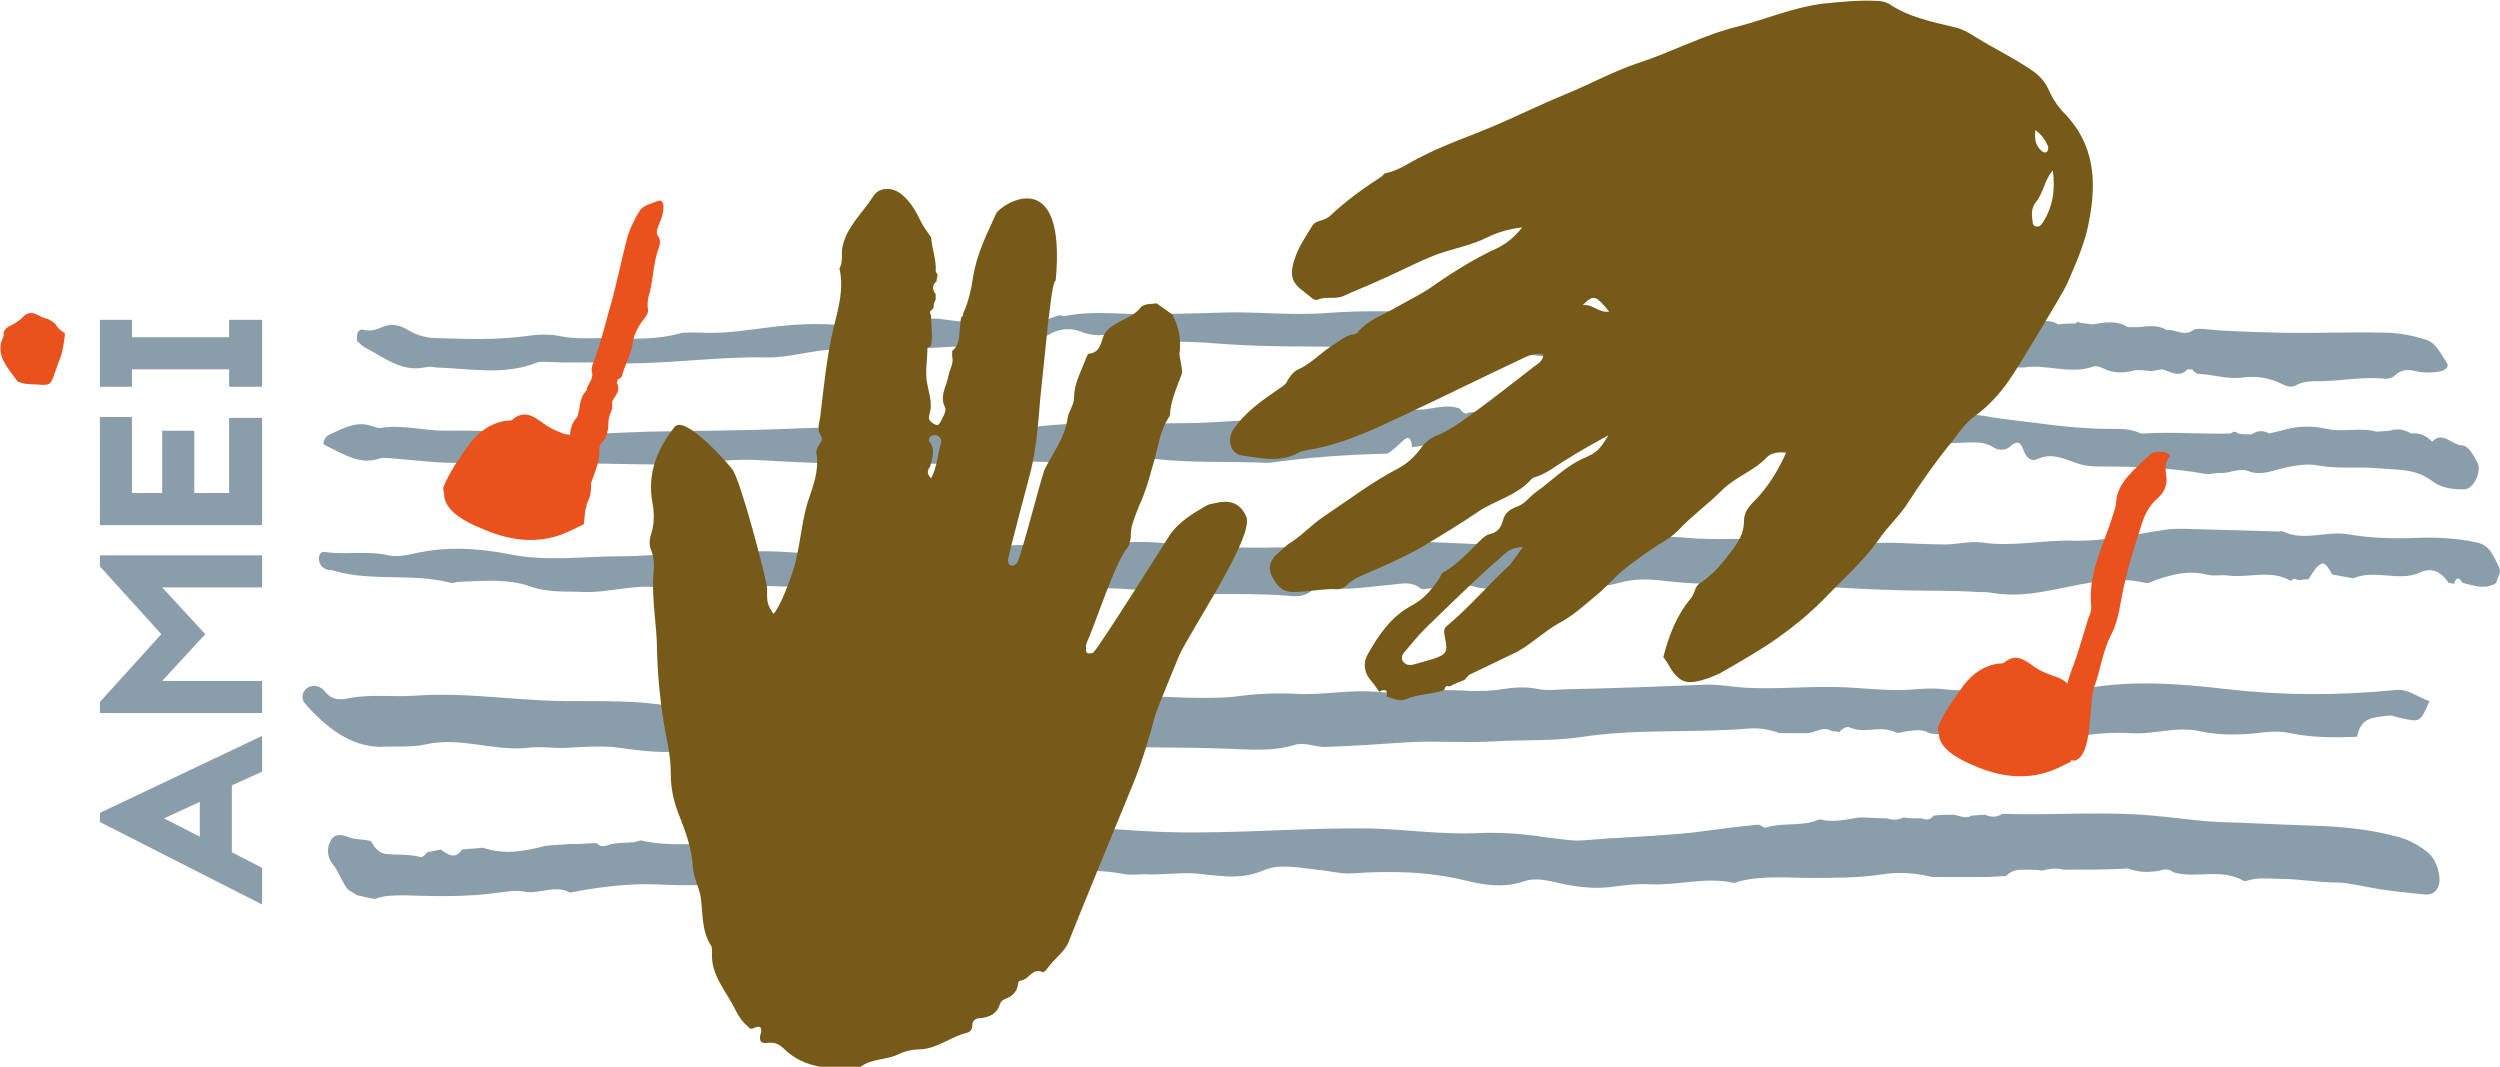 <?xml version="1.0" encoding="utf-8"?>
<!-- Generator: Adobe Illustrator 26.3.1, SVG Export Plug-In . SVG Version: 6.00 Build 0)  -->
<svg version="1.1" id="Warstwa_1" xmlns="http://www.w3.org/2000/svg" xmlns:xlink="http://www.w3.org/1999/xlink" x="0px" y="0px"
	 viewBox="0 0 272.8 116.4" style="enable-background:new 0 0 272.8 116.4;" xml:space="preserve">
<style type="text/css">
	.st0{fill:#899EAA;}
	.st1{fill:#E9511D;}
	.st2{fill:#775A18;}
</style>
<g>
	<g>
		<path class="st0" d="M10.9,89.7l17.7,9v-4l-3.3-1.7v-7.3l3.3-1.5v-3.9l-17.7,8.4V89.7z M21.8,87.5v3.8l-3.9-2L21.8,87.5z"/>
		<polygon class="st0" points="10.9,61.8 17.6,69.2 10.9,76.6 10.9,77.8 28.6,77.8 28.6,74.3 17.7,74.3 22.4,69.2 17.7,64.1 
			28.6,64.1 28.6,60.6 10.9,60.6 		"/>
		<polygon class="st0" points="25,53.8 21.2,53.8 21.2,47 17.7,47 17.7,53.8 14.4,53.8 14.4,45.5 10.9,45.5 10.9,57.3 28.6,57.3 
			28.6,45.6 25,45.6 		"/>
		<polygon class="st0" points="25,34.9 25,36.8 14.4,36.8 14.4,34.9 10.9,34.9 10.9,42.2 14.4,42.2 14.4,40.3 25,40.3 25,42.2 
			28.6,42.2 28.6,34.9 		"/>
	</g>
	<path class="st1" d="M7.1,36.4c-0.1,0.8-0.2,1.7-0.5,2.6c-0.3,0.7-0.5,1.4-0.8,2.2C5.5,41.9,5.4,42,4.6,42c-0.7-0.1-1.5,0-2.2-0.2
		c-0.2-0.1-0.4-0.1-0.5-0.2c-0.5-0.7-1.1-1.4-1.5-2.2c-0.4-0.8-0.5-1.7-0.1-2.5c0-0.1,0.1-0.2,0.1-0.2c-0.1-0.8,0.4-1,1-1.3
		c0.4-0.2,0.8-0.5,1.1-0.8C3,34,3.6,34.1,4.2,34.4c0.3,0.2,0.6,0.3,1,0.4C5.6,35,6,35.2,6.2,35.6C6.4,35.9,6.7,36.1,7.1,36.4z"/>
	<g>
		<path class="st0" d="M264.9,93c-1-0.8-2.1-1.4-3.3-1.7c-3-0.8-6-1.1-9-1.2c-3.5-0.1-6.9-0.3-10.4-0.4c-2.4-0.1-4.9-0.5-7.3-0.7
			c-5.5-0.5-10.9,0-16.4-0.2c-0.6,0.4-1.2,0.4-1.9,0.1c-0.5,0-1,0.1-1.5,0.1c-0.6,0.4-1.3,0-1.9-0.1c-0.7,0-1.4,0-2.2,0.1
			c-0.4,0.5-0.8,0.5-1.3,0.3c-0.7,0-1.4,0-2-0.1c-0.6,0.3-1.2,0.3-1.8,0.1c-1,0-2-0.1-3-0.1c-1.4,0.2-2.9,0.6-4.3,0.2
			c-0.3,0.1-0.6,0.2-0.9,0.3c-1.7,0.4-3.4,0.1-5,0.6c-0.2,0.1-0.5-0.2-0.7-0.3c-0.4,0-0.8,0-1.1,0.1c-2.6,0.2-5.2,0.7-7.8,0.9
			c-3.5,0.3-6.9,0.4-10.4,0.7c-1.3,0.1-2.5-0.2-3.8-0.3c-2.5-0.4-5.1-0.6-7.5-0.5c-4,0.2-7.9-0.4-11.9-0.5
			c-7.4-0.1-14.7,0.6-22.1,0.4c-3.9-0.1-7.8-0.6-11.7-0.5c-3.9,0.1-7.8-0.1-11.7,0.3c-4.6,0.5-9.2,0.1-13.7,1
			c-0.9,0.2-1.8,0.1-2.6-0.1c-0.3,0-0.6,0-0.9,0c-2,0.5-4,0.4-6.1,0.5c-0.2,0-0.3,0-0.5,0c-3.4-0.1-6.9,0.5-10.3-0.3
			c-0.2,0.1-0.5,0.1-0.7,0.2c-1,0.1-2.1,0-3.1,0.4c-0.4,0.1-0.7,0-1-0.3c-0.8,0-1.5,0.1-2.3,0.1c-0.2,0-0.5,0-0.7,0
			c-0.9,0.1-1.8,0.1-2.6,0.2c-2.3,0.6-4.5,1-6.8,0.2c-0.8,0.1-1.5,0.1-2.3,0.2c-0.7,1.1-1.5,0.6-2.3,0c-0.5,0.1-1,0.2-1.5,0.3
			c-0.2,0.3-0.5,0.6-0.8,0.5c-1.2-0.3-2.3-0.2-3.5-0.3c-0.8,0-1.4-0.6-1.8-1.4c-0.9-0.3-1.7-0.1-2.6-0.5C37.1,91,36.4,91,36,91.9
			c-0.4,0.8-0.2,1.8,0.3,2.4c0.7,0.8,1,2,1.7,2.8c0.3,0.2,0.7,0.4,1,0.6c0.6,0.1,1.2,0.3,1.9,0.4c1-0.4,2.1-0.4,3.2-0.4
			c3.4,0.1,6.9,0.2,10.3-0.3c0.9-0.1,1.9-0.3,2.8-0.1c1.7,0.3,3.4-0.8,5,0.1c3.1-0.6,6.2-1,9.3-0.9c1.8,0.1,3.7,0.1,5.5,0.1
			c2.5,0.1,4.9,0.4,7.4,0.2c2.4-0.2,4.8-0.3,7.1-0.3c2.5,0,4.9-0.4,7.4-0.3c1,0,1.9-0.9,2.9-0.7c1.3,0.3,2.5,0.3,3.8,0.1
			c2-0.3,4,0.3,6,0c3.7-0.6,7.5-0.9,11.2-0.2c0.7,0.1,1.4,0,2.1,0c1.8,0.1,3.6-0.2,5.4-0.1c2.5,0.2,4.9,0.8,7.5-0.3
			c1.8-0.8,4-0.3,5.9-0.1c1.3,0.1,2.6,0.5,3.9,0.4c4.2-0.3,8.3-0.2,12.4,0.8c2,0.5,4.1,0.8,6.2,0.1c1.4-0.5,2.7-0.1,4.1,0.2
			c1.8,0.4,3.6,0.6,5.4,0.4c1.5-0.2,3-0.4,4.5-0.3c3,0.1,5.9-0.8,8.8-0.2c0.2,0.1,0.5,0,0.7-0.1c2.6-0.7,5.3-0.4,7.9-0.4
			c2.6,0,5.3,0,7.9-0.4c1.9-0.3,3.6-0.1,5.4,0.3c0.4,0,0.7,0,1.1,0c1.6,0,3.2,0,4.7,0c0.7,0,1.5-0.1,2.2-0.1
			c0.6-0.7,1.4-0.7,2.1-0.7c0.6,0,1.2,0,1.8,0.1c0.8-0.2,1.6-0.3,2.4-0.1c2.2,0,4.4,0,6.6-0.1c0.3-0.1,0.5,0,0.8,0.1
			c1,0.3,2,0.3,3.1,0.1c0.5-0.2,1-0.2,1.5,0.2c2.5,0.7,5.1-0.5,7.6,0.9c0.1,0.1,0.3,0,0.4,0c1.2-0.4,2.4-0.2,3.6-0.2
			c2.1,0,4.1,0.4,6.2,0.4c1.1,0,2.2,0.3,3.4,0.5c2,0.4,4.1,0.6,6.2,0.8c0.9,0.1,1.6-0.5,1.6-1.6C266.2,95,265.7,93.6,264.9,93z"/>
		<path class="st0" d="M46.6,81.2c3.7-0.8,7.3,0.8,11,0.4c1.4-0.2,2.9,0.1,4.3,0c1.6-0.1,3.3-0.2,4.9-0.1c2.4,0.3,4.7,0.7,7.1,0.5
			c0.7,0.1,1.4,0.2,2,0.2c0.2,0,0.4,0.1,0.6,0.1c0.5,0,0.9,0.1,1.4,0.1c1.9,0.2,3.9,0.4,5.8,0.6c0.3,0,0.6,0,0.9,0
			c0.9,0.1,1.8,0.2,2.8,0c3.1-0.3,6.1-0.5,9.2-0.9c2-0.2,4-0.5,6-0.6c2.1-0.1,4.3-0.2,6.4,0.1c2.6,0.4,5.1-0.3,7.7-0.2
			c5.8,0.2,11.6,0.1,17.4,0.3c2.4,0.1,4.8,0.3,7.1-0.4c1.2-0.4,2.4,0.3,3.6,0.2c2.9-0.1,5.8-0.3,8.7-0.5c3.1-0.2,6.3,0.1,9.4-0.1
			c3.3-0.2,6.6,0,9.8-0.5c6-0.9,12.1-0.4,18.1-0.9c1.1-0.1,2.3,0.1,3.4,0.5c0.4,0,0.8,0,1.2,0c0.2,0,0.4,0,0.6,0c0.3,0,0.6,0,1,0
			c1,0.1,1.9-0.9,2.9-0.2c0.3,0,0.5,0,0.8,0.1c0.3-0.4,0.8-0.7,1.2-0.5c1.6,0.7,3.3-0.3,4.9,0.5c0.4,0.2,0.9-0.1,1.3-0.1
			c0.8-0.1,1.6-0.3,2.4,0.2c0.5,0.1,1.1,0.1,1.6,0.2c1.2-0.2,2.5-0.5,3.7,0c0.3,0,0.6,0,0.9,0c0.8-0.5,1.6-1,2.6-0.7
			c0.2,0,0.5,0,0.7,0c0.4-0.1,0.8-0.1,1.1,0.1c2.2,0.5,4.4,1,6.6,0.6c1.6-0.2,3.2-0.3,4.7-0.2c2.6,0.2,5-0.8,7.7-0.2
			c2.3,0.5,4.7,0.4,7,0.1c0.9-0.1,1.9-0.1,2.8,0.1c2.4,0.5,4.9,0.5,7.3,0.4c0.4-2.2,1.9-2.1,3.3-2.3c0.5-0.1,1.1,0.2,1.7,0.3
			c1.9,0.4,1.9,0.4,2.9-1.9c-1.3-0.4-2.3-1.4-3.8-1.2c-6.1,0.6-12.2,0.6-18.3-0.1c-5.1-0.6-10.2-1-15.3-0.1
			c-2.3,0.4-4.6,0.5-6.9,0.4c-2.9-0.2-5.9,0-8.8-0.3c-1.6-0.2-3.3,0.1-4.9,0.1c-1.9,0-3.8-0.2-5.7-0.3c-3.8-0.2-7.7,0.3-11.5,0
			c-1.2-0.1-2.3-0.3-3.5-0.3c-5,0.2-10.1,0.4-15.1,0.5c-1.1,0-2.3,0.2-3.4,0c-1.3-0.3-2.7-0.2-4,0c-1.1,0.2-2.3,0.2-3.4,0.2
			c-1.3-0.1-2.5-0.1-3.8-0.1c-2.1,0.1-4.3,0.4-6.4,0.2c-3-0.3-6,0.4-9,0.2c-2.1-0.1-4.3,0-6.4,0.3c-3.8,0.4-7.7-0.1-11.5,0
			c-2.4,0-4.8-0.4-7.2-0.1c-3.6,0.3-7.3,0.4-10.9,0.4c-5.2,0-10.4,0.9-15.6,1.1c-2.7,0.1-5.4,0.6-8.1,0.4c-0.9-0.1-1.7,0.4-2.6,0.2
			c-3.3-0.6-6.6-1.2-9.9-1.4c-2.1-0.1-4.1-0.1-6.2-0.1c-5.8,0.1-11.6-1-17.4-0.6c-2.5,0.2-5-0.2-7.5,0.3c-0.8,0.2-1.8,0.2-2.5-0.7
			c-0.4-0.5-1-0.8-1.6-0.6c-0.8,0.2-1.2,1.2-0.6,1.9c2.3,2.6,4.9,4.6,8.1,4.7C43.1,81.4,44.8,81.6,46.6,81.2z"/>
		<path class="st0" d="M272.7,61.9c-0.6-1.2-1-2.4-2.4-2.7c-2.3-0.5-4.6-0.6-6.9-0.5c-2.4,0.1-4.8,0-7.2-0.4
			c-2.4-0.4-4.7,0.8-7.1-0.3c-0.1-0.1-0.3,0-0.4,0c-3.5-0.1-7-0.2-10.5-0.3c-0.6,0-1.3,0-1.9,0.1c-3.4,0.5-6.8,1.3-10.1,1.2
			c-3.3-0.1-6.6,0.7-9.9,0.2c-1.5-0.2-3,0.3-4.5,0.2c-2.6,0-5.3-0.3-7.9-0.1c-0.9,0.1-1.7,0.2-2.6,0c-3.4-0.6-6.9-0.6-10.3-0.5
			c-2.3,0-4.5,0.1-6.8-0.1c-3.8-0.4-7.5,0.3-11.3,0.4c-2.8,0.1-5.6,0.8-8.5-0.1c-0.5-0.1-0.9-0.1-1.3,0.2c-0.4,0.3-0.8,0.2-1.3,0.2
			c-4.4-0.2-8.8-0.4-13.2-0.5c-0.3,0-0.6,0-0.9,0.1c-5,0.9-10,0.8-15.1,0.7c-3.6-0.1-7.1-0.9-10.7-0.4c-1.8,0.2-3.5,0.6-5.3,0.4
			c-3-0.4-5.9-0.2-8.9-0.1c-3.9,0-7.8,0-11.7-0.1c-1.9,0-3.8,0.1-5.6,0.5c-1.2,0.3-2.4,0.4-3.6,0.3c-2.8-0.2-5.7-0.3-8.5,0.4
			c-0.4,0.1-0.9,0.1-1.3,0c-3.1-0.5-6.2,0-9.2,0c-4,0-8,0.6-12.1-0.2c-3.5-0.7-7-0.9-10.5-0.1c-0.9,0.2-1.9,0.4-2.8,0.2
			c-2.1-0.5-4.3-0.1-6.4-0.3c-0.4,0-1.1-0.4-1.2,0.6c0,0.8,0.5,1.2,1.1,1.3c0.2,0,0.4,0,0.6,0.1c4.2,1.2,8.5,0.2,12.7,1.3
			c0.2,0.1,0.5-0.1,0.8-0.1c2.6-0.1,5.3-0.4,7.9,0.5c1.9,0.7,3.9,0.5,5.8,0.6c3.1,0.1,6.1-1.1,9.2-0.3c0.5,0.1,1,0.1,1.5,0
			c3.7-0.6,7.4-0.4,11.1-0.3c2.4,0.1,4.8-0.5,7.2-0.2c3.3,0.3,6.7,0.4,10,0.1c1.3-0.1,2.5-0.4,3.8-0.2c3.3,0.5,6.5,0.3,9.8,0.4
			c3,0.1,6,0,9,0.4c5,0.6,10.1,0.1,15.1,0.5c1,0.1,2,0.2,2.9-0.7c0.3-0.2,0.7-0.3,1.1-0.2c2.5,0.4,5-0.1,7.5-0.3
			c1.1-0.1,2.1-0.4,3.1,0.4c0.3,0.2,0.7,0,1.1,0c1.6,0.2,3.1-0.7,4.7-0.2c1.1,0.3,2.1,0.3,3.2,0.1c1.3-0.3,2.5-0.2,3.8-0.1
			c3,0.1,5.9,0.4,8.9-0.4c1.7-0.5,3.4-0.4,5.1-0.2c5,0.6,9.9,0.2,14.9,0.5c3.4,0.2,6.8,0.4,10.2,0.5c2.9,0.1,5.9,0,8.8,0.2
			c0.6,0,1.1,0,1.7,0.1c1.8,0.3,3.5,0.2,5.3-0.1c3.8-0.6,7.5-1.9,11.4-1c0.3,0.1,0.7-0.1,1.1-0.3c1.8-0.6,3.6-1.1,5.6-0.6
			c0.7,0.2,1.5,0,2.3,0.1c2.3,0.3,4.7-0.7,6.9,0.6c0.2-0.3,0.5-0.3,0.7-0.1c0.4,0,0.8-0.1,1.2-0.1c0.3-0.4,0.5-0.8,0.8-1.2
			c0.8-0.8,1-0.7,1.8,0.7c0.8,0.1,1.5,0.3,2.3,0.4c1.2-0.5,2.4-0.4,3.7-0.3c1.2,0.1,2.4,0.2,3.5-0.3c1.3-0.6,2.3-0.2,3.2,1.1
			c0.2,0,0.4,0.1,0.6,0.1c0.2-0.7,0.5-0.8,0.9-0.1c1.2,0.3,2.5,0.8,3.7,0C272.5,62.9,273,62.6,272.7,61.9z"/>
		<path class="st0" d="M35.7,48.7c1.9,0.9,3.7,2.1,5.8,1.3c0.4-0.1,0.7,0,1.1,0c2.7,0.2,5.4,0.6,8.1,0.5c4-0.2,8,0.2,12,0.1
			c4.5-0.1,9.1,0.3,13.6-0.1c2.1-0.2,4.2-0.4,6.3-0.3c3.6,0.2,7.2,0.4,10.7,0.4c1.2,0,2.3-0.4,3.6-0.2c2.9,0.4,5.9,0.1,8.8,0.2
			c2.8,0,5.5-0.3,8.3-0.2c2.1,0.1,4.4,0.5,6.4-0.2c1.5-0.5,2.9-0.5,4.4-0.3c4.4,0.7,8.9,0.4,13.3,0.6c0.1,0,0.3,0,0.4,0
			c4.3-0.6,8.6-0.9,12.9-1c0.7-0.4,1.2-1,1.8-1.5c0.7-0.6,0.8,0.2,0.9,0.8c1-0.1,1.9-0.4,2.9-0.3c1.1-0.4,2.1-0.7,3.2-1.2
			c1.3-0.5,1.6-0.4,2.6,1.1c0.3,0,0.5,0,0.8,0.1c0.9-0.6,1.8-0.7,2.7,0.2c0.5,0,1,0,1.5,0.1c0.1-0.6-0.1-1.4,0.6-1.5
			c0.8-0.1,1.5,0.2,1.7,1.4c0.3,0,0.5,0,0.8,0c1-1,1.9-2.2,3.4-1.3c0.3,0.2,0.6,0.2,0.9,0c1.1-0.9,1.8,0,2.5,1
			c0.5,0.1,1,0.2,1.6,0.4c0-1.1,0.1-1.6,1.4-1.6c1.2,0,2.4,0,3.5,0.6c0.6,0.3,1.2-0.3,1.7-0.7c1-0.7,1.3-0.6,2.4,0.7
			c0.8,1.3,2,1,3.1,1.2c0.8-1.5,1-1.6,2.3-0.5c1.6-0.1,3.3-0.1,4.9-0.2c0-0.4,0-0.9,0.4-0.9c0.7,0,0.7,0.7,0.9,1.3
			c0.9,0,1.7,0,2.6,0c0.6-0.8,1.3-1.2,1.9,0.1c3.2-0.6,6.5-0.3,9.8-0.5c1.1,0,2.2-0.2,3.3,0.5c0.6,0.4,1.4,0.4,2-0.2
			c0.6-0.5,1-0.4,1.3,0.5c0.3,0.9,0.9,1.3,1.5,1c1.5-0.7,2.8-0.1,4.2,0.4c0.8,0.3,1.6,0.4,2.4,0.4c3.9,0,7.8,0.1,11.7,0.8
			c0.5,0.1,1.1-0.1,1.7-0.1c1,0.1,2-0.6,3-0.2c1,0.4,2,0.2,3-0.1c1.5-0.4,3.2-0.8,4.7-0.5c2.2,0.4,4.4,0.1,6.6,0.3
			c2,0.2,4,0,5.8,1.4c1.1,0.8,2.3,0.9,3.5,0.9c1,0,2-2,1.4-3c-0.4-0.7-0.9-1.8-1.7-1.8c-1.1-0.1-2.1-1.6-3.2-0.4
			c-0.7-0.7-1.4-1-2.3-0.9c-0.7-0.4-1.5-0.6-2.3-0.3c-0.5,0-1,0.1-1.5,0.1c-1.8-0.5-3.6,0.1-5.4-0.3c-1.7-0.4-3.4-0.3-5,0.2
			c-0.4,0.1-0.9,0.2-1.3,0.3c-0.7-0.4-1.3-0.3-1.9,0.1c-0.5,0-1,0-1.5-0.1c-0.3-0.3-0.5-0.2-0.8,0c-3.1,0.1-6.3-0.2-9.4,0
			c-0.1,0-0.3,0-0.4,0c-1-0.5-2.1-0.5-3.2-0.5c-2.4,0-4.8-0.2-7.1-0.5c-2.2-0.3-4.5-0.5-6.7-0.9c-1.8-0.3-3.5-0.1-5.2-0.5
			c-4.7-1.1-9.5-1-14.3-1.2c-2.7-0.1-5.4,0.2-8,0.1c-0.9,0-1.8,0-2.6,0c-1.8-0.1-3.6,0.4-5.4,0.4c-2.2,0-4.3,0.1-6.5-0.2
			c-2.5-0.3-4.9,0.2-7.4,0.1c0,0.2,0,0.5,0,0.7c-0.1,1.4-0.3,1.5-1.2,1c-0.5-0.3-1-0.7-1.3-1.3c-1.5-0.6-2.9,0.5-4.4,0.5
			c-0.4,0.3-0.7,0-1-0.4c-1.5-0.6-3,0.1-4.5,0.1c-4.1,0-8.3,0.3-12.4,0.7c-3.5,0.3-7,0.5-10.5,0.7c-6.4,0.3-12.8-0.3-19.2,0.5
			c-1.4,0.2-2.8-0.6-4.1-0.3c-1.8,0.4-3.8-0.3-5.6,0.8c-0.2,0.1-0.4,0.1-0.6,0c-1.3-1-2.6-0.4-3.9-0.4c-4.3-0.1-8.5-0.1-12.8,0.1
			c-5,0.2-9.9,0.2-14.9,0.3c-3.1,0.1-6.3,0.3-9.4,0.3c-4.3-0.1-8.5-0.5-12.8-0.4c-2.4,0-4.7-0.7-7.1-0.3c-0.3,0-0.6-0.1-0.9-0.2
			c-1.6-0.6-3.1,0.2-4.6,0.9c-0.3,0.1-0.7,0.5-0.7,1C35.1,48.4,35.4,48.5,35.7,48.7z"/>
		<path class="st0" d="M39.8,37.9c2.1,1.1,4,2.7,6.5,2.2c0.4-0.1,0.9-0.1,1.3,0c3.6,0.1,7.3,0.9,10.9-0.5c0.4-0.2,0.9-0.1,1.3-0.1
			c2.1,0.1,4.1,0,6.2,0.1c5.8,0.3,11.7-0.7,17.5-0.6c3.2,0.1,6.2-1.3,9.4-0.7c1,0.2,2,0.1,3,0c5.3-0.2,10.6-0.9,16-0.4
			c0.6,0.1,0.9-0.4,1.4-0.6c1.4-1.1,2.8-1.8,4.7-1.1c0.9,0.4,2.1,0.5,3.2,0.2c0.4-0.1,0.7,0.2,0.9,0.7c0.4,0.2,0.9,0.2,1.3,0.2
			c3.2,0,6.4-0.1,9.6,0.2c2.7,0.2,5.5,0.3,8.2,0.3c5,0,10,0.2,15,0.1c0.4,0,0.8,0.1,1.1,0.2c1,0.3,2,0.3,2.8-0.8
			c0.2-0.3,0.5-0.6,0.8-0.2c1.1,1.5,2.4,1.7,3.9,0.8c0.3-0.2,0.6-0.1,0.9,0.1c1.4,1.1,2.9,0.8,4.4,1c2.1,0.3,4.3-0.6,6.4,0.2
			c0-0.7,0.2-1.3,0.8-1.2c0.8,0.2,1.8-0.7,2.2,0.9c0.2,0,0.5,0,0.7,0c0.1-0.1,0.3-0.1,0.4-0.2c0.7,0.1,1.5,0.1,2.2,0.2
			c0.4-0.4,0.8-0.4,1.2-0.2c1,0.5,2.1,0.7,3.1,0.5c0.8-0.1,1.4,0,2.2,0c1.7,0,3.5,0.5,5.2,0.1c0.2-0.3,0.5-0.4,0.8-0.1
			c0.6,0.1,1.3,0.1,1.9,0.2c1.3-1.4,2.8-0.6,4.3-0.4c0.4,0.1,0.6,0.6,0.6,1.1c0.5,0.3,1.1,0.2,1.6,0c1.3-1.4,2.8-1.4,4.1,0.1
			c1,0.1,1.9,0.1,2.9,0.2c2.2-0.2,4.3-0.7,6.5,0c0.9,0.3,1.9,0.3,2.8-0.3c0.3,0,0.5,0,0.8,0c2.5-0.4,5.1,0.8,7.6-0.1
			c0.4-0.1,0.7,0,1.1,0.2c1.2,0.6,2.3,0.5,3.5,0.2c0.2,0,0.5,0,0.7,0c0.4,0,0.8,0.1,1.1,0.1c0.4-0.1,0.7-0.1,1.1-0.2
			c0.9,0.2,1.9,1,2.8,0c0.2,0,0.3,0,0.5,0c0.2,0.3,0.5,0.5,0.8,0.5c1.6,0.1,3.1,0.6,4.7,0.4c1.4-0.2,2.8,0,4.1,0.6
			c0.6,0.3,1.2,0.6,1.8,0.2c0.8-0.4,1.6-0.4,2.4-0.4c2.3,0,4.6-0.5,7-0.3c0.5,0.1,1,0,1.4-0.4c0.7-0.6,1.4-0.6,2.2-0.4
			c0.9,0.2,1.9,0.2,2.8,0c0.4-0.1,0.9-0.5,0.6-0.9c-0.6-0.9-1.2-2.2-2.2-2.5c-1.5-0.5-3.1-0.8-4.7-0.8c-3.8-0.1-7.6,0.1-11.5,0
			c-2.7-0.1-5.4-0.1-8.1-0.4c-0.4,0-0.9-0.1-1.3,0.2c-0.9,0.6-1.9-0.2-2.8-0.1c-1-0.6-2-0.4-3.1-0.3c-0.4,0-0.7,0-1.1,0
			c-1.3-0.8-2.6-0.5-3.9-0.3c-0.5-0.1-0.9-0.1-1.4-0.2c-0.2-0.1-0.3-0.1-0.4,0.1c-0.6,0-1.2,0-1.9,0.1c-0.8-0.5-1.6-0.4-2.4-0.2
			c-0.5,0-1,0-1.4,0c-0.1,0-0.3,0-0.4,0c-0.2,0-0.5-0.1-0.7-0.1c-0.9-0.4-3.4,0-3.8,0c-0.3,0.2-0.7,0.4-1,0.5c0.3-0.1,0.7-0.3,1-0.5
			c-0.9-0.3-1.8,0-2.7,0c-1.6,0-3.2-0.2-4.7,0.1c-2.6,0.5-5.3,0.2-7.9,0c-3.1-0.2-6.3-0.4-9.4-0.3c-3.5,0.1-6.9,0.1-10.4,0.1
			c-3-0.1-5.9-0.8-8.9-0.4c-1.1,0.1-2.3,0-3.4,0c-3.7,0-7.4-0.9-11.1-0.2c-1.8,0.3-3.5-0.3-5.3-0.4c-2.7-0.1-5.4,0-8.1,0.2
			c-3.4,0.2-6.9-0.2-10.4-0.1c-2.4,0.1-4.9,0.1-7.3,0.2c-3.4,0.1-6.8-0.5-10.2,0.2c-0.2,0-0.3-0.1-0.5-0.1c-0.7,0.2-1.3,0.5-2,0.6
			c-1.3,0.3-2.5,0-3.7,0.1c-2.2,0.2-4.4,0.1-6.6-0.2c-0.8-0.1-1.7-0.3-2.4,0.1c-0.9,0.5-1.8,0.4-2.8,0.3c-1-0.2-2-0.2-3,0
			c-0.9,0.2-1.8,0.2-2.6,0.2c-1.6-0.1-3.3-0.2-4.9-0.1c-3.7,0.1-7.4,1.1-11.1,0.9c-0.8,0-1.7-0.1-2.4,0.1c-2.2,0.6-4.5,0.6-6.7,0.5
			c-2.1-0.1-4.1,0.2-6.2-0.2c-1.3-0.3-2.7-0.2-4,0c-3.1,0.4-6.3,0.3-9.4,0.2c-1.2,0-2.3-0.3-3.3-0.9c-0.8-0.5-1.7-0.7-2.6-0.4
			c-0.7,0.3-1.3,0.6-2.2,0.4c-0.6-0.2-0.9,0.5-0.7,1.3C39.2,37.3,39.4,37.7,39.8,37.9z"/>
	</g>
	<g>
		<path class="st2" d="M150.5,75.5c-0.3-0.4-0.5-0.8-0.8-1.1c-0.9-1-1-2.1-0.4-3.1c1.2-2.1,2.5-4,4.7-5.2c1.2-0.6,2.2-1.7,3-2.9
			c0.2-0.3,0.3-0.7,0.6-0.8c1.5-0.9,2.6-2.1,3.8-3.3c0.3-0.3,0.7-0.7,1.1-0.8c0.9-0.2,1.3-0.7,1.5-1.5c0.2-0.8,0.7-1.2,1.5-1.5
			c0.9-0.3,1.4-1.1,2.1-1.6c1.7-1.2,3.1-2.7,5-3.6c1.6-0.7,1.9-0.9,2.9-2.6c-1.6,0.9-3.1,1.7-4.5,2.6c-1.2,0.7-2.2,1.6-3.6,2
			c-0.1,0-0.2,0.1-0.3,0.2c-1.6,1.8-4,2.3-5.9,3.6c-1.9,1.3-3.9,2.5-5.9,3.7c-1.7,1-3.5,1.8-5.3,2.6c-1.1,0.5-2.2,0.8-3.1,1.7
			c-0.2,0.2-0.6,0.4-0.9,0.4c-1.6-0.1-3.2,0.3-4.9,0.3c-1.3,0-1.8-0.8-2.3-1.7c-0.4-0.8-0.3-1.6,0.4-2.3c0.6-0.5,1.1-1.1,1.8-1.5
			c1.2-0.8,2.2-1.9,3.4-2.7c2.7-1.8,5.3-3.8,8.2-5.3c1.1-0.6,1.9-1.4,2.6-2.4c0.4-0.5,0.8-0.8,1.4-1.1c1.6-0.6,3-1.7,4.4-2.7
			c2.2-1.6,4.3-3.3,6.4-4.9c0.4-0.3,1-0.6,1-1.3c-0.7-0.2-1.2,0-1.8,0.2c-4.5,2.1-8.9,4.3-13.4,6.4c-3.4,1.6-6.7,3.2-10.5,3.8
			c-0.3,0.1-0.7,0.1-1,0.3c-2,1.1-4.1,0.6-6.2,0.3c-1.2-0.2-1.6-1.6-1-2.7c1.3-2,3.2-3.3,5.1-4.6c0.4-0.3,0.7-0.4,0.9-0.9
			c0.3-0.5,0.7-1,1.2-1.2c1.5-0.7,2.6-2,4-2.8c0.6-0.4,1.2-0.9,1.9-1c0.2,0,0.5-0.1,0.6-0.3c1.2-1.4,2.9-1.9,4.4-2.8
			c1.4-0.8,2.9-1.5,4.2-2.5c1.9-1.3,4-2.6,6.1-3.6c1.2-0.5,2.3-1.3,3.2-2.5c-1.4,0.2-2.6,0.5-3.8,1.1c-1.8,0.9-3.7,1.2-5.6,1.9
			c-2.1,0.8-4.1,1.9-6.2,2.8c-0.8,0.4-3.1,1.3-3.9,1.7c-0.9,0.4-1.9,0-2.8,0.4c-0.3,0.1-0.6-0.1-0.8-0.3c-0.7-0.6-1.6-1.1-1.9-1.9
			c-0.3-0.8,0-1.8,0.3-2.6c0.4-1.1,1.1-2.1,1.7-3.1c0.2-0.4,0.5-0.6,0.9-0.7c0.4-0.1,0.9-0.3,1.2-0.6c1.7-1.6,3.5-2.9,5.5-4.2
			c0.2-0.1,0.3-0.4,0.5-0.4c1.5-0.3,2.6-1.2,3.9-1.8c2.5-1.3,5.2-2.2,7.8-3.3c2.6-1.1,5.2-2.4,7.9-3.5c2.7-1.1,5.2-2.5,7.9-3.4
			c3.7-1.2,7.2-3.1,10.9-4c3.1-0.8,6.1-2.1,9.3-2.5c2-0.2,3.9-0.4,5.9-0.3c0.5,0,0.9,0.1,1.3,0.3c2.2,1.5,4.8,2,7.3,2.6
			c0.8,0.2,1.5,0.6,2.1,1c2.1,1.3,4.4,2.4,6.4,3.8c0.8,0.6,1.3,1.2,1.7,2.1c0.4,0.9,1,1.8,1.7,2.5c3.2,3.3,3.5,7.3,2.7,11.5
			c-0.4,2.5-1.5,4.9-2.5,7.2c-0.3,0.7-5.4,9.2-6.2,10.3c-1.1,1.6-2.3,2.9-3.8,4c-1.3,0.9-2,2.3-3,3.4c-1.5,1.9-2.9,3.9-4.2,5.9
			c-0.9,1.5-2.3,2.7-3.3,4.2c-1.8,2.5-4.1,4.5-6.1,6.6c-1.5,1.5-3.2,2.9-4.9,4.1c-2,1.4-4.1,2.6-6.2,3.8c-0.3,0.2-0.7,0.3-1.1,0.5
			c-2.8,1-3.5,0.7-4.9-1.8c-0.1-0.1-0.2-0.3-0.3-0.4c0,0,0,0,0,0c0.6-2.3,1.4-4.5,3-6.4c0.4-0.4,0.4-1.2,0.9-1.6
			c1.1-0.7,2-1.6,2.8-2.6c1-1.3,2.1-2.5,2.1-4.2c0-0.9,0.4-1.5,1.1-2.2c1.5-1.5,2.6-3.3,3.5-5.3c-0.9-0.1-1.6,0-2.1,0.5
			c-1.4,1.5-3.4,2.1-4.9,3.6c-1.5,1.5-3.3,2.8-4.8,4.4c-0.6,0.6-1.2,1-1.9,1.4c-1.3,0.8-2.5,1.7-3.7,2.6c-1.3,1-2.3,2.3-3.6,3.3
			c-1.2,1-2.4,2.1-3.8,2.8c-1.4,0.8-2.6,1.9-4,2.8c-0.2,0.1-0.4,0.2-0.5,0.3c-1.7,0.8-3.5,1.7-5.2,2.5c-0.2,0.1-0.4,0.4-0.6,0.6
			c-0.5,0.2-1.1,0.4-1.6,0.7c-0.4-0.1-0.5,0-0.6,0.4c-1.4,0.5-2.8,0.4-4.2,1c-0.7,0.3-1.4-0.1-2.1-0.3
			C151.5,75.3,151.1,75.1,150.5,75.5L150.5,75.5z M224,18.6L224,18.6L224,18.6c-0.9,1-1,2.4-1.8,3.4c-0.6,0.7-0.5,1.5-0.4,2.2
			c0,0.2,0.1,0.5,0.4,0.5c0.3,0.1,0.5-0.1,0.7-0.4C224,22.6,224.3,20.7,224,18.6z M166.2,59.7c-1.2,0-1.8,0.5-2.3,1
			c-2.9,2.5-5.6,5.2-8.4,7.9c-0.8,0.8-1.5,1.7-2.2,2.5c-0.3,0.3-0.5,0.8-0.1,1.2c0.3,0.3,0.7,0.3,1.1,0.2c0.7-0.2,1.4-0.4,2.1-0.6
			c1.4-0.5,1.6-0.7,1.3-2.2c-0.1-0.6-0.3-1.1,0.3-1.5c2.4-2,4.5-4.5,6.8-6.6C165.1,61.2,165.5,60.6,166.2,59.7z M172.7,33.3
			c1-0.2,1.8,0.9,2.9,0.7C174.1,32.2,173.9,32.1,172.7,33.3z M222.1,14.2c-0.1,1,0,1.6,0.6,2.2c0.2,0.2,0.4,0.3,0.6,0.2
			c0.2-0.1,0.2-0.4,0.2-0.6C223.2,15.3,222.8,14.7,222.1,14.2z"/>
		<path class="st2" d="M129,40.7c-0.5,1.3-1.1,2.7-1.3,4.1c0,0.3,0,0.6-0.2,0.8c-0.9,1.4-1.1,3-1.5,4.5c-0.4,1.3-0.7,2.6-1.2,3.9
			c-0.2,0.6-0.5,1.1-0.7,1.7c-0.3,0.8-0.7,1.7-0.7,2.6c0,0.5-0.1,1.1-0.4,1.5c-1.3,1.5-3.6,8.6-4.4,10.3c-0.1,0.2-0.1,0.4-0.1,0.7
			c0,0.2,0,0.5,0.3,0.5c0.2,0,0.4,0,0.5-0.1c0.6-0.5,7.7-11.8,8.4-12.9c1-1.4,2.5-2.3,3.9-3.1c0.3-0.2,0.6-0.2,1-0.3
			c0.5-0.1,2.5-0.7,3.4,1.5c0.9,2.2-6.5,13-7.4,15.3c-0.1,0.2-2.5,6.1-2.5,6.2c-0.7,2.6-1.4,5-2.4,7.5c-0.8,1.9-6.7,16.3-7.1,17.4
			c-0.5,1.2-1.7,1.9-2.4,3c-0.1,0.1-0.3,0.3-0.4,0.3c-1.1-0.6-1.5,0.8-2.4,0.9c-0.2,0-0.3,0.2-0.3,0.3c-0.1,0.9-0.6,1.4-1.4,1.7
			c-0.3,0.1-0.5,0.3-0.6,0.6c-0.3,1-1.1,1.4-2.1,1.5c-0.5,0-0.9,0.2-0.9,0.8c0,0.4-0.2,0.7-0.6,0.8c-1.7,0.4-3.2,1.7-5,1.8
			c-0.9,0-1.8,0.2-2.6,0.6c-1.3,0.6-2.9,0.4-4.1,1.4c-2.9,0.2-5.9,0.2-8.2-2c-0.5-0.5-1-0.8-1.8-0.7c-0.8,0.1-1-0.2-0.8-1
			c0.2-0.6,0-1-0.8-0.6c-0.3,0.2-0.5-0.1-0.7-0.3c-0.5-0.4-0.9-1-1.2-1.6c-1-2.1-2.8-3.9-2.6-6.4c0-0.2,0-0.5-0.1-0.7
			c-1-1.5-0.9-3.3-1.1-5c-0.1-1.2-0.8-2.3-0.9-3.6c-0.1-1.9-0.7-3.6-1.4-5.4c-0.6-1.4-1-3-1-4.6c0-1.1-0.1-2.1-0.3-3.2
			c-0.7-3.4-1.1-6.8-1.2-10.2c0-2.9-0.6-5.7-0.4-8.6c0.1-0.9,0.1-1.8-0.3-2.7c-0.2-0.6-0.1-1.2,0.1-1.8c0.3-1,0.3-2.1,0.1-3.2
			c-0.6-3.2,0.5-5.9,2.4-8.3c1-1.3,5.1,3.1,6.3,4.6c0.9,1.1,3.8,12.2,3.8,13c0,1.6,0,1.7,0.7,2.8c0.8-0.9,1.8-3.7,2.1-4.6
			c0.8-2.5,0.9-5.1,1.6-7.5c0.6-1.8,1.3-3.5,1-5.4c-0.1-0.3,0.1-0.7,0.3-1c0.2-0.3,0.4-0.6,0.2-0.9c-0.5-0.7-0.2-1.4-0.1-2.1
			c0.4-3.3,0.7-6.6,1.5-9.9c0.5-2,1.1-4.1,0.6-6.3c0.4-0.7,0.2-1.4,0.3-2.2c0.4-2.3,2.2-3.8,3.4-5.7c0.7-1.1,2.3-1,3.3,0
			c0.9,0.8,1.4,1.8,1.9,2.8c0.3,0.6,0.7,1.1,1.1,1.7c0.1,1.3,0.6,2.5,0.5,3.7c0,0.1,0.2,0.3,0.2,0.4c0,0.2-0.1,0.4-0.1,0.7
			c-0.5,0.4-0.5,0.9-0.1,1.4c0,0.2,0,0.4,0,0.6c-0.1,0.1-0.1,0.3-0.2,0.4c0,0.2,0,0.4-0.1,0.6c-0.2,0.2-0.5,0.3-0.2,0.7
			c0,1.1,0.2,2.2,0,3.3c-0.1,0.1-0.4,0.2-0.4,0.3c0,1.3-0.3,2.7,0,4c0.2,1.1,0.6,2.1,0.2,3.3c-0.2,0.5,0.3,0.9,0.6,1
			c0.5,0.3,0.6-0.3,0.8-0.6c0.2-0.4,0.5-0.9,0.3-1.3c-0.6-1.2,0.2-2.3,0.4-3.4c0.1-0.7,0.6-1.3,0.4-2.1c0-0.2,0-0.4,0-0.6
			c1-0.8,0.7-2,0.9-3c0-0.2,0-0.4,0.1-0.7c0.2-0.1,0.2-0.2,0.2-0.4c0.6-1.3,0.9-2.7,1.1-4.1c0.4-2.4,1.5-4.6,2.5-6.8
			c0.5-1,7.7-5.7,6.5,7.3c-0.4,0.2-0.7,3.9-0.8,4.3c-0.3,2.9-0.6,5.8-0.9,8.7c-0.2,2.6-0.4,5.2-1,7.7c-0.1,0.5-2.5,9.3-2.5,9.8
			c0,0.2,0,0.5,0.3,0.6c0.3,0.1,0.5-0.1,0.7-0.3c0.4-0.6,2.7-9.6,3-10.2c0.9-1.8,2.2-3.4,2.5-5.6c0.1-0.7,0.7-1.4,0.7-2.2
			c0-1.6,0.8-2.9,1.3-4.3c0.1-0.2,0.2-0.5,0.3-0.5c1.2-0.1,1.3-1.1,1.6-1.9c0.2-0.5,0.6-0.9,1.1-1.2c1-0.7,2.3-1,3-2
			c0.5-0.4,1.1-0.3,1.7-0.4c0.6,0.4,1.1,0.8,1.7,1.2c0.8,1.4,1,2.8,0.8,4.4C128.8,39.4,129,40.1,129,40.7z M101.6,52.2
			c0.7-1.3,0.7-2.7,1.1-3.9c0-0.1,0-0.2,0-0.3c-0.2-0.4-0.5-0.6-0.9-0.5c-0.4,0.1-0.6,0.5-0.3,0.8c0.6,0.9,0.2,1.7,0,2.6
			C101.3,51.2,101,51.6,101.6,52.2z"/>
	</g>
	<path class="st1" d="M235.8,49.3c-0.5,0-0.9,0-1.2,0.3c-1.6,1.6-3.6,3-3.7,5.3c0,0.4-0.2,0.8-0.3,1.2c-1,3.3-2.8,6.4-2.4,10.1
		c0,0.4-0.1,0.8-0.3,1.2c-0.6,1.9-1.1,3.8-1.8,5.6c-0.2,0.5-0.4,1.1-0.5,1.6c-0.3-0.3-0.6-0.5-1.1-0.7c-0.9-0.3-1.8-0.6-2.6-1.2
		c-1.1-0.8-2-1.4-3.2-0.4c-0.1,0.1-0.3,0.1-0.5,0.1c-1.9,0.2-3.3,1.4-4.3,2.9c-1,1.5-1.7,2.3-2.4,4c-0.1,0.3,0.1,0.7,0.1,1.1
		c0.3,1.5,2.3,2.5,3.7,3.1c5.9,2.6,9.2,0.3,10.7-0.4c0-0.1,0-0.1,0-0.2c0.1,0.1,0.3,0.1,0.4,0.1c2-0.6,1.5-6.1,2.1-8
		c0.7-1.8,0.9-3.8,1.8-5.6c0.6-1.1,0.9-2.4,1.1-3.6c0.5-3,1.4-5.8,2.3-8.6c0.3-1,0.8-2,1.7-2.8c0.7-0.6,1.1-1.4,1-2.3
		c-0.1-0.7-0.2-1.4,0.2-2.1C237,49.7,236.5,49.3,235.8,49.3z"/>
	<path class="st1" d="M71.9,24.5c0.3-0.6,0.5-1.3,0.5-2c0-0.3-0.2-0.7-0.5-0.6c-0.8,0.3-1.7,0.5-2.1,1.1c-0.6,1-1.1,2-1.4,3.1
		c-0.7,2.7-1.2,5.4-2,8c-0.5,1.9-1,3.8-1.7,5.6c-0.1,0.3-0.2,0.6-0.1,0.9c0.2,0.8-0.5,1.3-0.6,2c-0.6,0.6-0.7,1.4-0.8,2.1
		c-0.1,0.3-0.1,0.5-0.2,0.8c-0.6,0.6-0.8,1.4-0.8,2.1c-0.1,0-0.1-0.1-0.2-0.1c-0.9-0.3-1.9-0.7-2.7-1.3c-1.1-0.8-2.1-1.5-3.4-0.4
		c-0.1,0.1-0.3,0.1-0.5,0.1c-2,0.2-3.5,1.5-4.5,3c-1.1,1.6-1.7,2.4-2.5,4.2c-0.1,0.3,0.1,0.8,0.1,1.2c0.3,1.6,2.4,2.7,3.9,3.3
		c6.2,2.8,9.6,0.4,11.3-0.4c0.1-0.6,0.1-1.2,0.2-1.7c0.1-0.1,0.1-0.2,0.1-0.4c0-0.1,0.1-0.2,0.1-0.3c0.4-0.7,0.4-1.4,0.4-2.1
		c0.4-1.2,1-2.4,0.9-3.7c0-0.3,0.1-0.5,0.3-0.7c0.6-0.7,0.7-1.5,0.7-2.4c0-0.2,0.1-0.3,0.1-0.5c0.1-0.3,0.2-0.5,0.3-0.8
		c0-0.3,0-0.5,0-0.8c0.3-0.6,1-1.2,0.5-2c0-0.1,0.1-0.2,0.1-0.4c0.3-0.1,0.5-0.3,0.5-0.5c0.3-1.1,0.9-2.1,1.1-3.2
		c0.1-1,0.5-1.9,1.2-2.8c0.3-0.4,0.6-0.8,0.5-1.2c-0.1-0.6,0-1.2,0.2-1.8c0.4-1.6,0.4-3.3,1-4.9c0.1-0.3,0.2-0.7,0-1.1
		C71.5,25.5,71.7,25,71.9,24.5z"/>
</g>
</svg>
